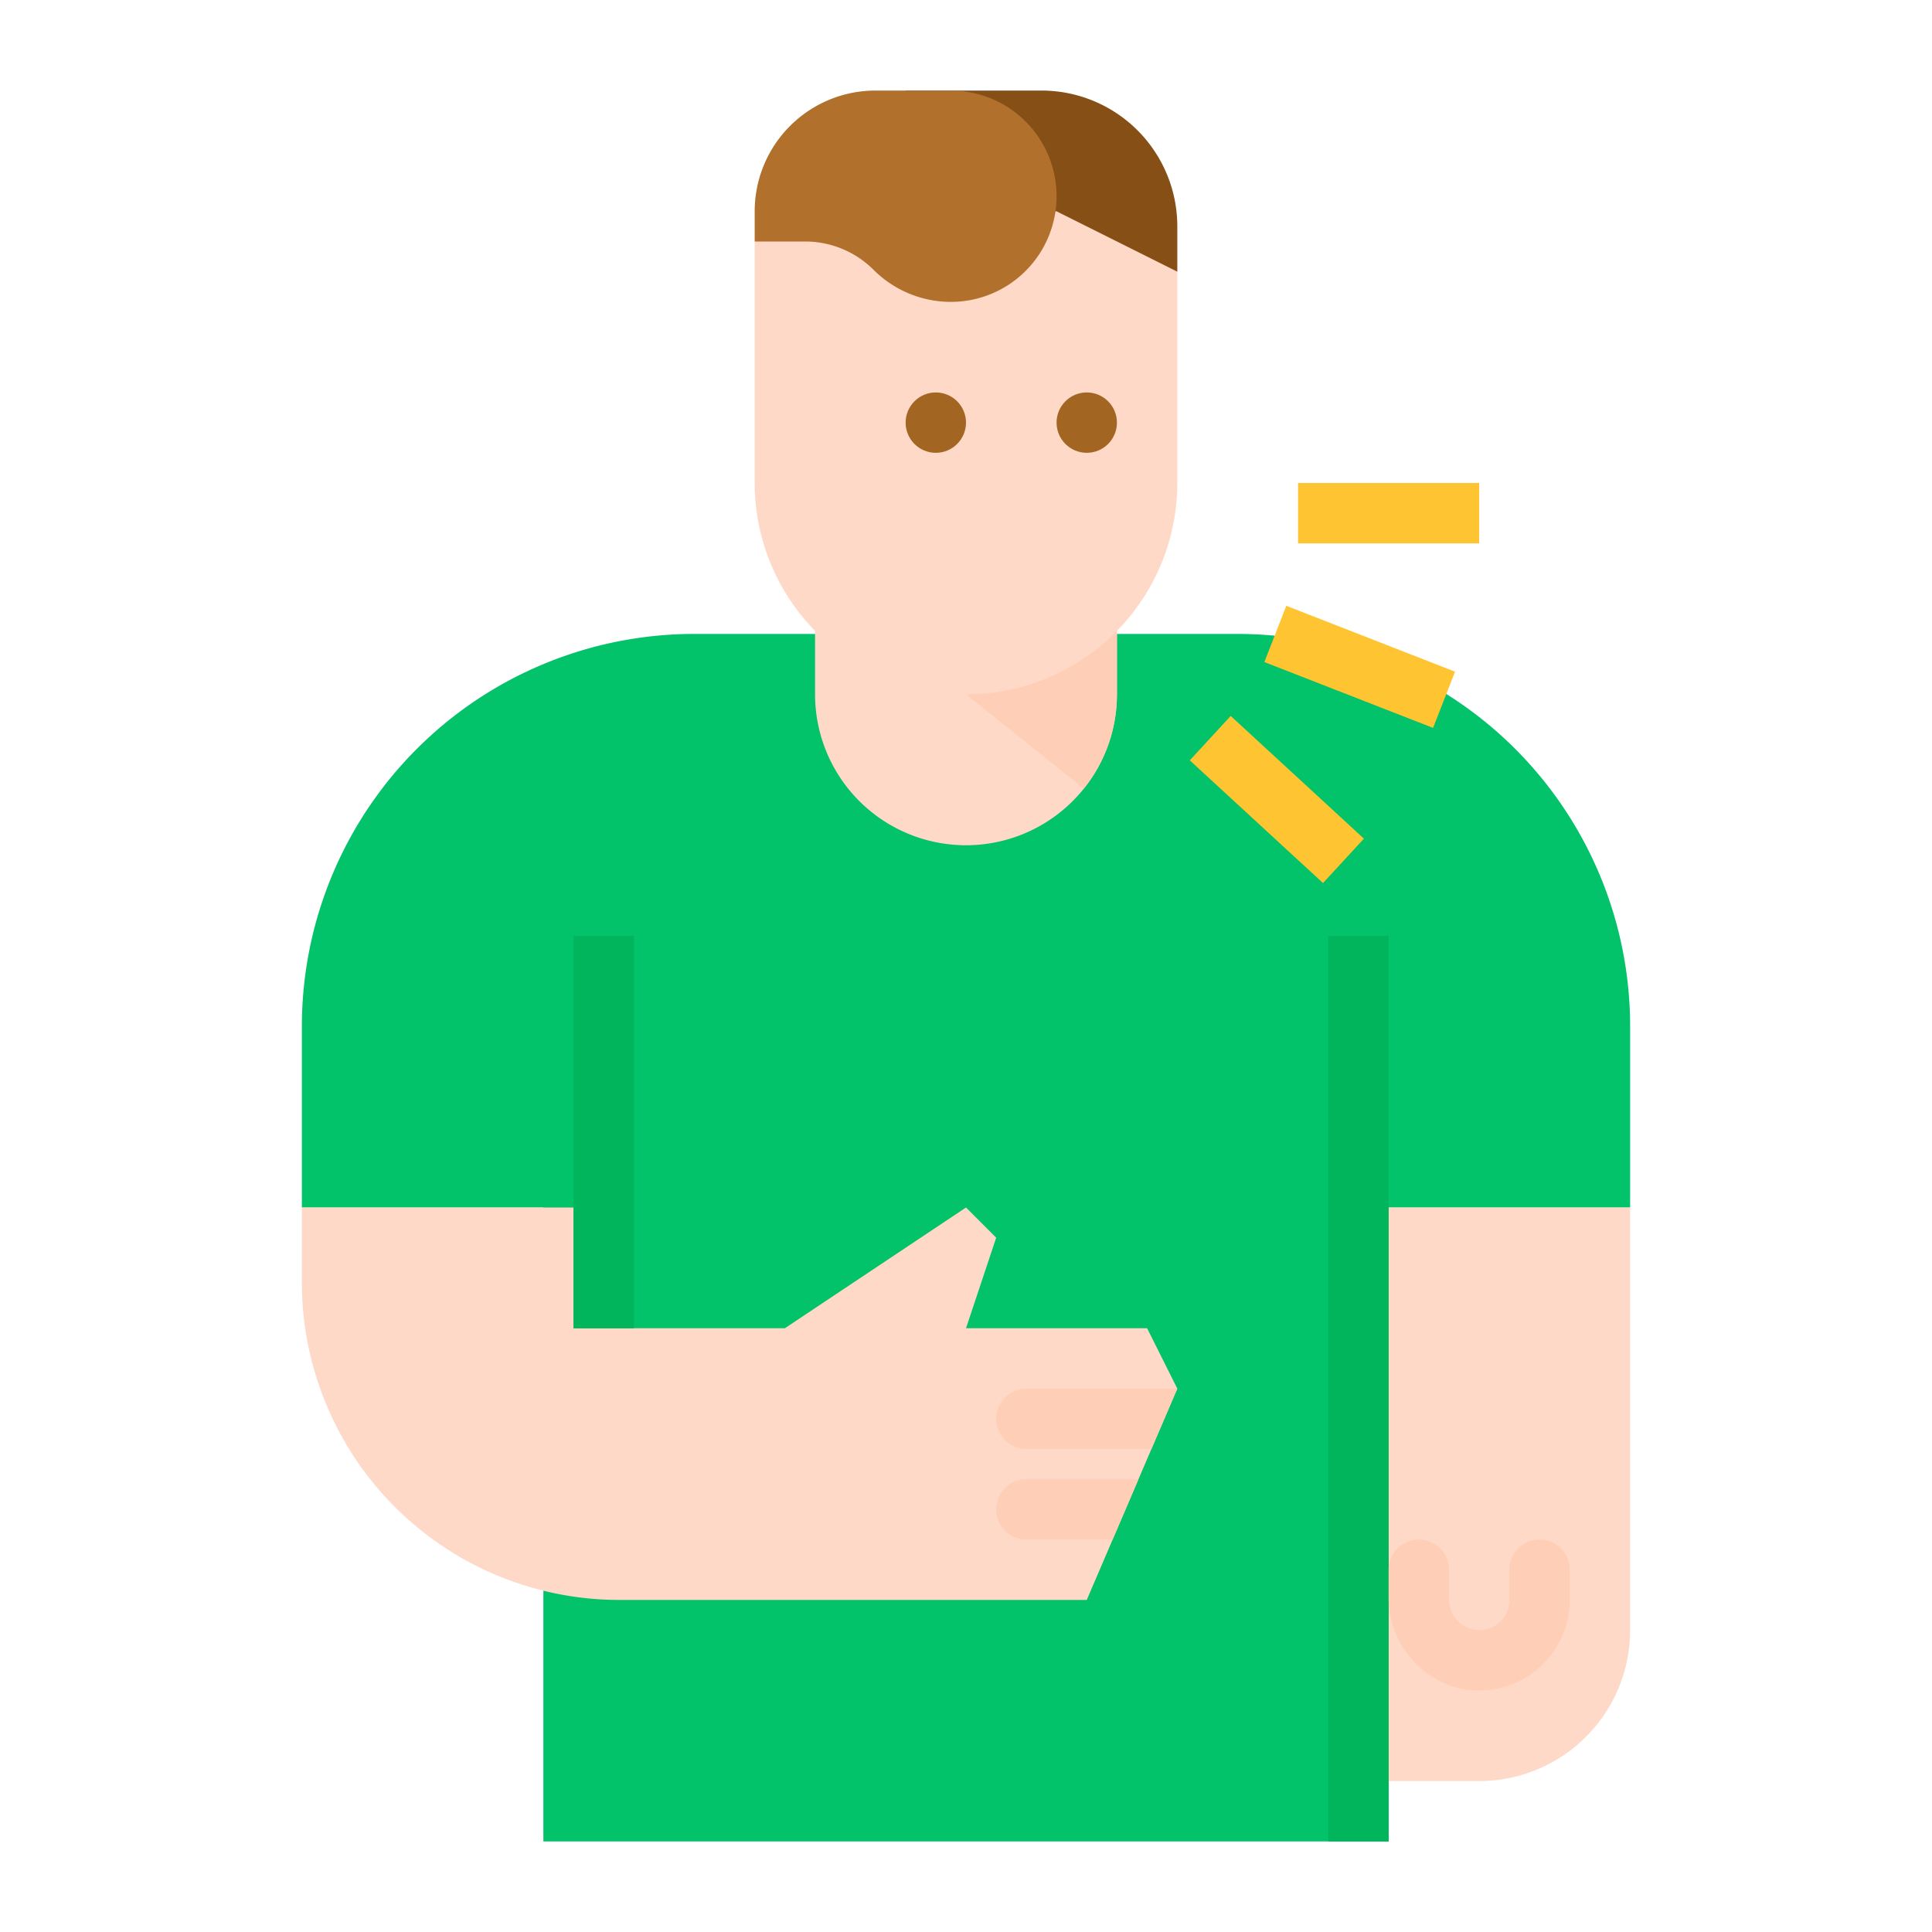 <?xml version="1.0" ?><svg id="flat" viewBox="0 0 512 512" xmlns="http://www.w3.org/2000/svg"><path d="M368,320h64V272A104,104,0,0,0,328,168H184A104,104,0,0,0,80,272v48h64V488H368Z" style="fill:#02c26a"/><path d="M296,152v32a40,40,0,0,1-80,0V152Z" style="fill:#ffd9c7"/><path d="M312,368l-10.29,24-6.85,16L288,424H164.14A84.139,84.139,0,0,1,80,339.86V320h72v32h56l48-32,8,8-8,24h48Z" style="fill:#ffd9c7"/><path d="M368,472h24a40,40,0,0,0,40-40V320H368Z" style="fill:#ffd9c7"/><path d="M301.71,392l-6.85,16H272a8,8,0,0,1-8-8v0a8,8,0,0,1,8-8Z" style="fill:#ffceb6"/><path d="M312,368l-6.86,16H272a8,8,0,0,1-8-8v0a8,8,0,0,1,8-8Z" style="fill:#ffceb6"/><rect height="104" style="fill:#00b55b" width="16" x="152" y="248"/><rect height="240" style="fill:#00b55b" width="16" x="352" y="248"/><path d="M392.412,447.997C378.987,448.224,368,436.881,368,423.454V416a8,8,0,0,1,8-8h0a8,8,0,0,1,8,8v7.717a8.189,8.189,0,0,0,7.452,8.264A8.009,8.009,0,0,0,400,424v-8a8,8,0,0,1,8-8h0a8,8,0,0,1,8,8v8A24.028,24.028,0,0,1,392.412,447.997Z" style="fill:#ffceb6"/><rect height="16" style="fill:#ffc431" width="48" x="344" y="128"/><rect height="48" style="fill:#ffc431" transform="translate(64.676 448.13) rotate(-68.677)" width="16" x="352.333" y="152.727"/><rect height="48" style="fill:#ffc431" transform="translate(-46.711 317.225) rotate(-47.353)" width="16.001" x="330.38" y="187.878"/><path d="M296,152v32a39.773,39.773,0,0,1-8.77,24.98L256,184V152Z" style="fill:#ffceb6"/><path d="M312,72v56A56,56,0,0,1,256,184h-0A56,56,0,0,1,200,128V64l24-24h64Z" style="fill:#ffd9c7"/><circle cx="248" cy="112" r="8" style="fill:#a36522"/><circle cx="288" cy="112" r="8" style="fill:#a36522"/><path d="M280,56l32,16V60a36,36,0,0,0-36-36H240V56Z" style="fill:#854f15"/><path d="M200,64h13.373a25.657,25.657,0,0,1,18.142,7.515h0A28.971,28.971,0,0,0,252,80h0a28,28,0,0,0,28-28V52a28,28,0,0,0-28-28H232a32,32,0,0,0-32,32Z" style="fill:#b1712c"/></svg>